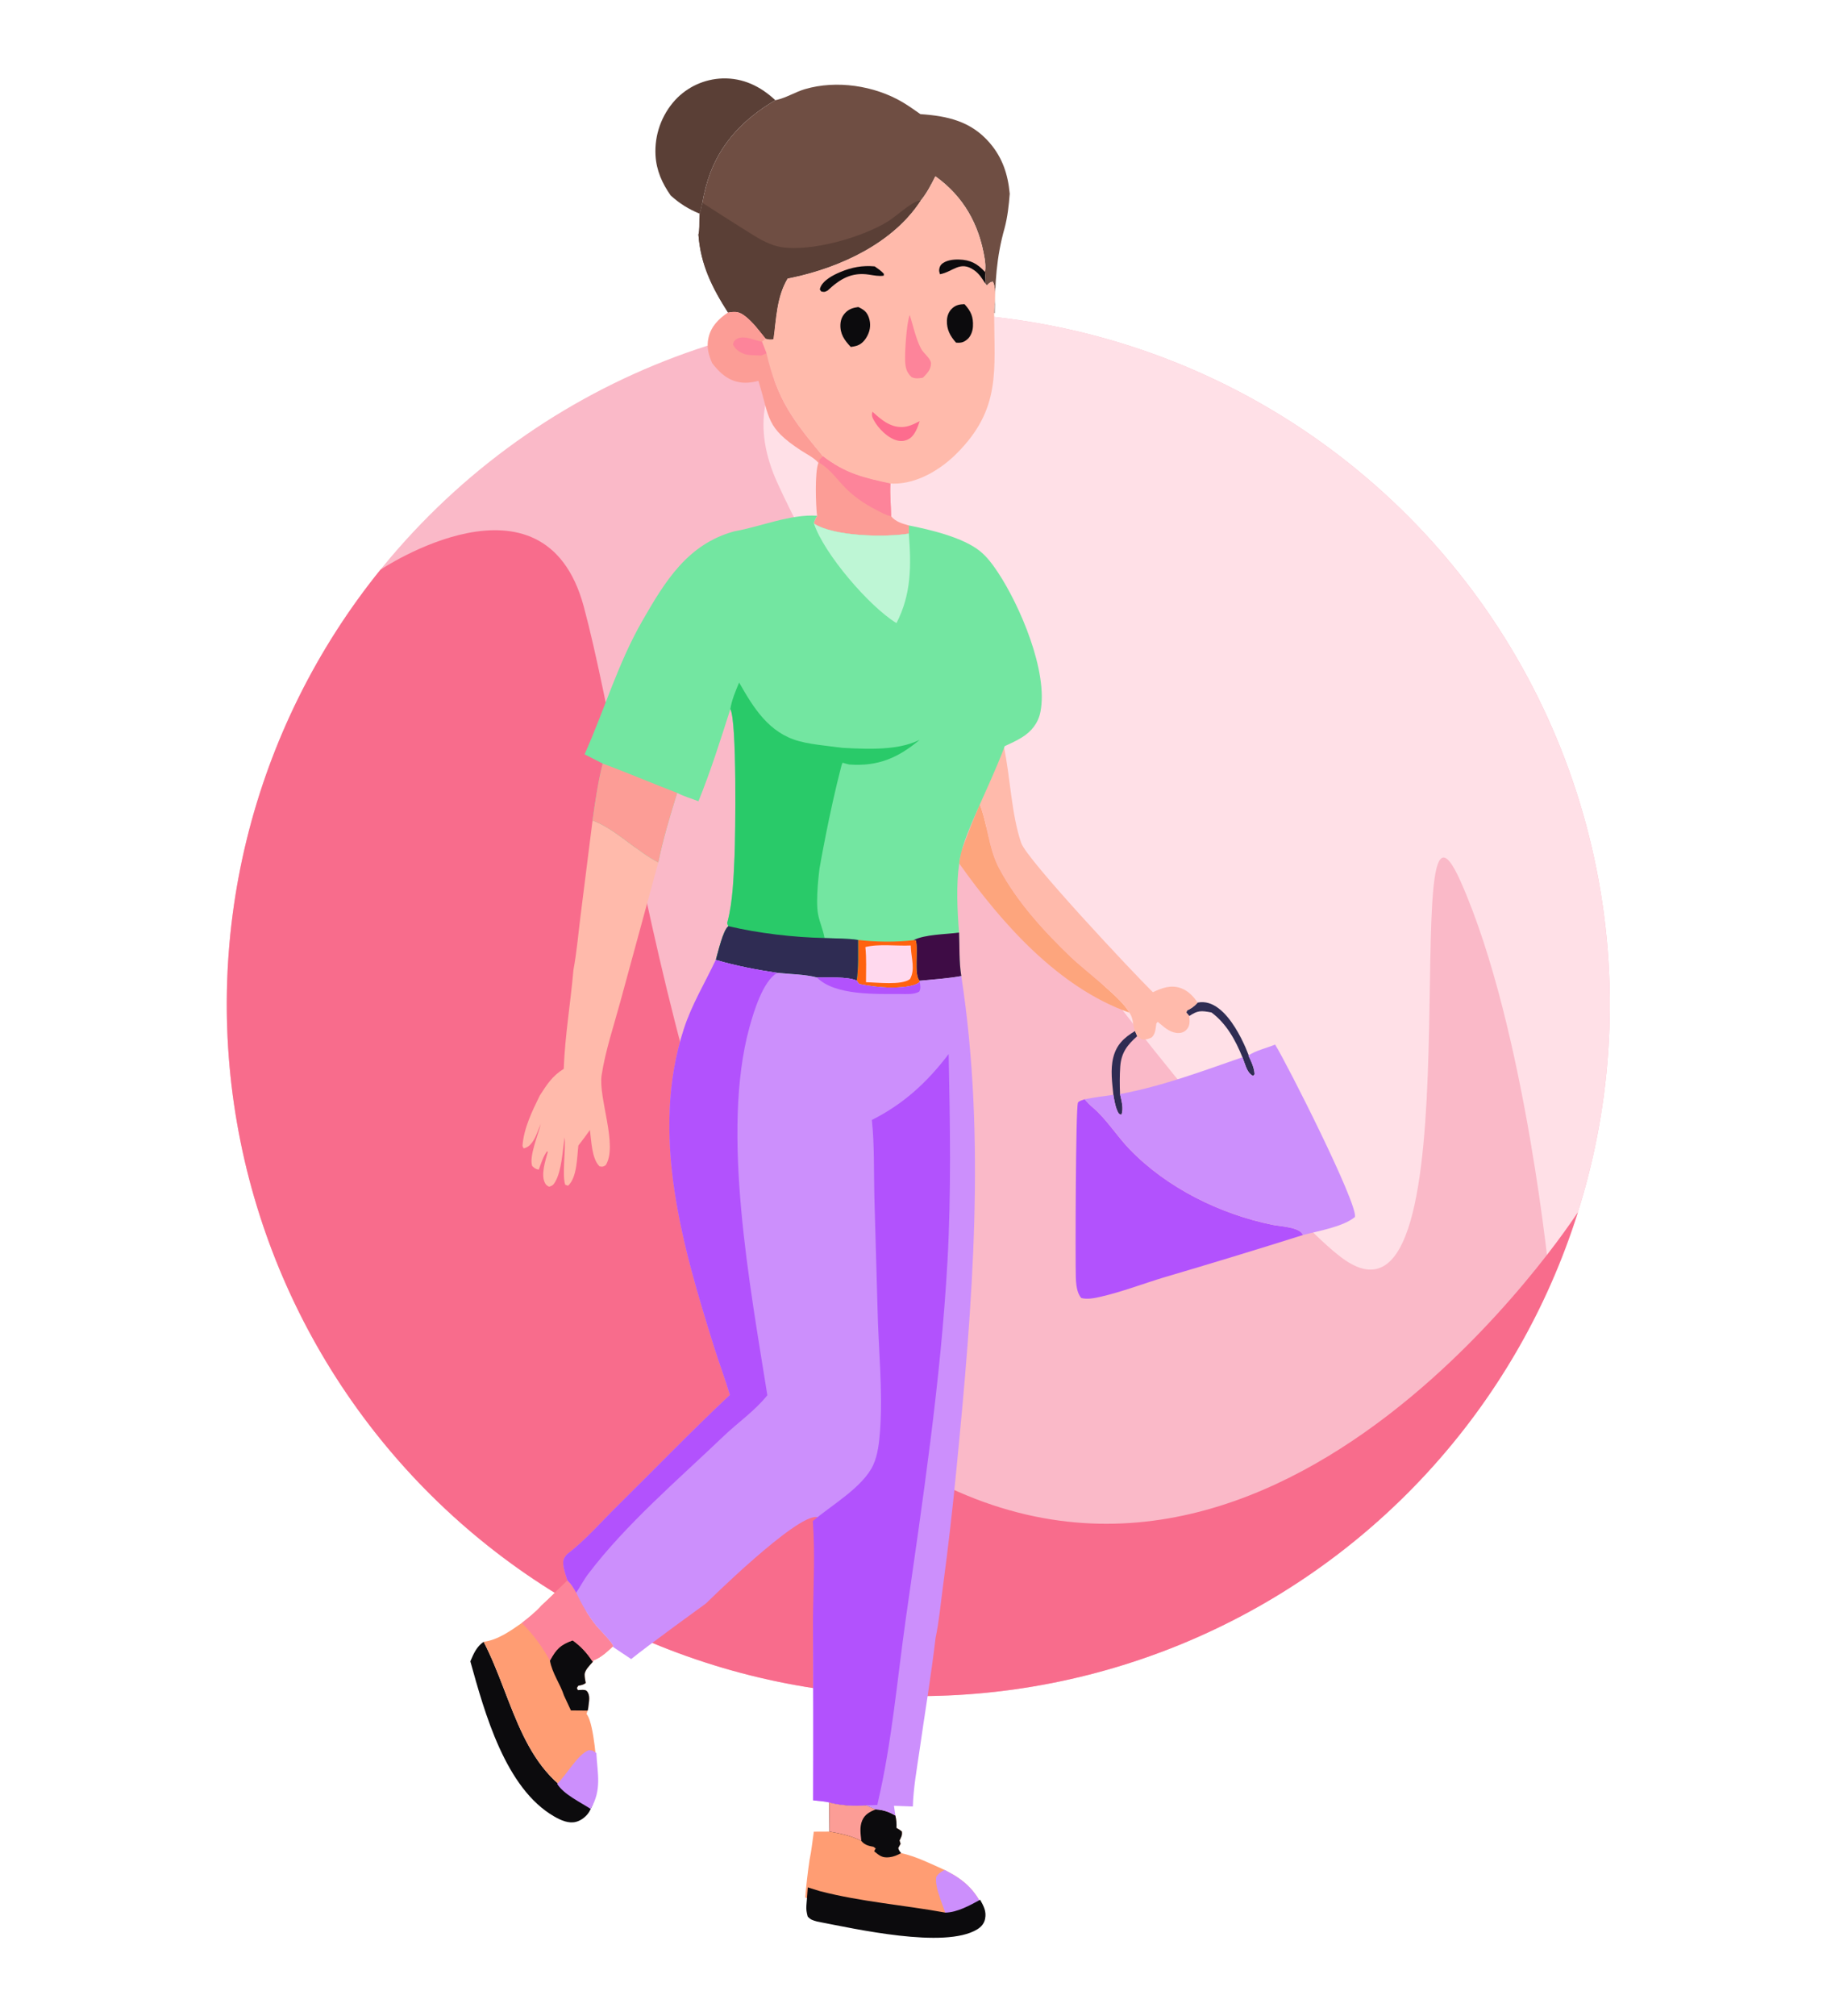 <svg width="327" height="360" viewBox="0 0 327 360" fill="none" xmlns="http://www.w3.org/2000/svg">
<g clip-path="url(#clip0_36352_28343)">
<circle cx="164" cy="179.345" r="123.5" transform="rotate(-135 164 179.345)" fill="#FAB9C8"/>
<path d="M276.868 229.474C285.683 209.628 289.109 187.809 286.8 166.216C284.492 144.624 276.531 124.022 263.72 106.488C250.91 88.954 233.702 75.107 213.833 66.345C193.964 57.583 172.136 54.214 150.55 56.579C150.55 56.579 129.14 65.097 138.898 86.36C159.867 132.054 223.456 212.558 239.661 224.6C264.792 243.274 248.698 129.992 260.874 157.424C272.567 183.768 276.868 229.474 276.868 229.474Z" fill="#FFE0E7"/>
<path d="M281.799 216.435C276.343 233.763 267.131 249.674 254.821 263.033C242.511 276.393 227.405 286.872 210.58 293.724C193.755 300.575 175.626 303.631 157.484 302.673C139.343 301.714 121.637 296.765 105.628 288.179C89.618 279.593 75.701 267.58 64.867 252.998C54.032 238.416 46.549 221.623 42.949 203.816C39.349 186.01 39.722 167.629 44.041 149.983C48.36 132.338 56.519 115.862 67.935 101.731C67.935 101.731 97.178 82.117 104.249 108.28C113.3 141.767 124.048 237.681 160.464 260.662C226.518 302.346 281.799 216.435 281.799 216.435Z" fill="#F86C8C"/>
<path d="M138.468 17.892C135.832 15.42 132.712 13.892 129.018 14.006C128.819 14.012 128.621 14.024 128.423 14.04C128.225 14.057 128.028 14.078 127.831 14.104C127.634 14.13 127.438 14.161 127.243 14.197C127.047 14.233 126.853 14.274 126.659 14.319C126.466 14.364 126.274 14.415 126.083 14.47C125.892 14.525 125.703 14.584 125.515 14.649C125.327 14.713 125.141 14.782 124.956 14.856C124.772 14.929 124.589 15.007 124.408 15.09C124.228 15.172 124.049 15.259 123.873 15.351C123.697 15.442 123.523 15.538 123.351 15.638C123.179 15.738 123.01 15.842 122.844 15.951C122.677 16.059 122.514 16.171 122.353 16.288C122.192 16.404 122.034 16.525 121.879 16.649C121.724 16.773 121.572 16.901 121.424 17.033C121.275 17.165 121.13 17.301 120.988 17.44C120.846 17.578 120.708 17.721 120.573 17.867C120.423 18.033 120.276 18.202 120.134 18.374C119.992 18.547 119.854 18.724 119.72 18.904C119.587 19.084 119.458 19.266 119.333 19.452C119.209 19.638 119.089 19.828 118.974 20.02C118.859 20.212 118.749 20.406 118.644 20.604C118.538 20.802 118.438 21.002 118.342 21.204C118.247 21.407 118.157 21.611 118.071 21.818C117.986 22.025 117.906 22.234 117.831 22.445C117.756 22.656 117.686 22.869 117.622 23.083C117.557 23.297 117.498 23.513 117.444 23.73C117.391 23.948 117.342 24.167 117.299 24.386C117.256 24.606 117.219 24.827 117.187 25.048C117.155 25.27 117.128 25.492 117.107 25.715C117.086 25.938 117.071 26.161 117.061 26.385C117.051 26.608 117.047 26.832 117.048 27.056C117.049 27.28 117.056 27.504 117.068 27.727C117.223 30.434 118.249 32.736 119.793 34.924C121.419 36.37 122.944 37.33 124.957 38.156C125.186 37.563 125.292 36.84 125.438 36.216C125.596 35.258 125.802 34.311 126.055 33.373C127.867 26.389 132.338 21.468 138.468 17.892Z" fill="#5A3F36"/>
<path d="M148.1 321.829L148.152 327.037L145.342 327.05C145.095 328.689 144.938 330.408 144.588 332.024C144.253 334.278 143.994 336.54 143.81 338.81L146.026 339.437C153.658 341.245 161.558 341.783 169.285 343.068C171.476 343.03 173.803 341.854 175.716 340.898C174.098 337.349 172.121 335.619 168.691 333.883C166.23 332.779 163.564 331.448 160.932 330.875C160.644 330.576 160.539 330.376 160.414 329.981L160.834 329.213L160.648 328.626C160.942 328.03 161.163 327.703 161.062 327.019C160.827 326.831 160.608 326.672 160.346 326.52C160.266 326.474 160.185 326.43 160.104 326.385C160.132 325.591 160.086 324.954 159.906 324.178C158.741 323.492 157.747 323.158 156.389 323.072L154.641 322.33C152.675 322.547 150.013 322.333 148.1 321.829Z" fill="#FF9D73"/>
<path d="M168.691 333.883C168.033 334.237 167.633 334.468 167.21 335.117C166.832 337.166 168.792 340.863 169.285 343.069C171.476 343.03 173.803 341.854 175.716 340.899C174.098 337.349 172.121 335.62 168.691 333.883Z" fill="#CC8FFC"/>
<path d="M148.1 321.829L148.153 327.037C150.145 327.394 152.014 327.757 153.83 328.703C154.515 329.549 155.32 329.608 156.324 329.813L155.979 329.777L156.387 330.022L156.117 330.553C157.072 331.324 157.536 331.757 158.813 331.618C159.602 331.533 160.245 331.248 160.933 330.875C160.644 330.576 160.54 330.376 160.415 329.981L160.835 329.213L160.649 328.626C160.943 328.03 161.164 327.703 161.063 327.019C160.828 326.831 160.609 326.672 160.347 326.52C160.267 326.474 160.186 326.43 160.105 326.385C160.133 325.591 160.087 324.954 159.907 324.178C158.742 323.492 157.748 323.158 156.39 323.072L154.642 322.33C152.676 322.547 150.013 322.333 148.1 321.829Z" fill="#0C0B0D"/>
<path d="M148.1 321.829L148.152 327.037C150.144 327.394 152.013 327.757 153.829 328.703C153.702 327.481 153.484 326.255 153.969 325.078C154.427 323.97 155.332 323.495 156.39 323.072L154.642 322.33C152.675 322.547 150.013 322.333 148.1 321.829Z" fill="#FC9D96"/>
<path d="M164.377 20.377C163.323 19.65 162.278 18.891 161.175 18.24C156.158 15.279 149.389 14.264 143.759 15.914C142.091 16.403 140.539 17.389 138.858 17.802C138.729 17.833 138.599 17.862 138.47 17.892C132.34 21.468 127.869 26.39 126.057 33.374C125.804 34.311 125.598 35.258 125.44 36.216C125.294 36.84 125.188 37.563 124.959 38.157L124.908 39.052C124.885 39.965 124.956 41.005 124.737 41.893C125.114 47.222 127.174 51.36 130.02 55.802C131.366 55.608 131.943 55.582 133.067 56.437C134.472 57.508 135.63 59.118 136.751 60.484C137.283 60.626 137.593 60.688 138.135 60.57C138.659 56.83 138.684 53.091 140.658 49.744L141.589 49.548C150.14 47.718 159.535 43.388 164.445 35.803C165.488 34.536 166.323 32.953 167.052 31.482C172.081 35.079 174.869 40.084 175.846 46.178C175.978 47.001 176.026 47.723 175.915 48.554C175.952 49.253 176.028 49.98 176.001 50.678L176.233 50.978C176.321 50.891 176.406 50.8 176.498 50.716C176.804 50.434 176.911 50.364 177.3 50.282C178.053 51.557 177.543 54.387 177.546 55.862L177.659 55.921C177.689 50.6 177.941 45.922 179.4 40.775C179.942 38.763 180.171 36.662 180.33 34.591C180.007 31.13 179.038 28.168 176.748 25.506C173.412 21.63 169.208 20.711 164.377 20.377Z" fill="#6F4E43"/>
<path d="M164.444 35.803C164.328 35.82 164.211 35.833 164.095 35.853C162.763 36.092 159.962 38.672 158.636 39.503C154.054 42.372 144.847 45.011 139.457 44.109C137.522 43.785 135.717 42.731 134.076 41.706C131.185 39.895 128.306 38.065 125.44 36.216C125.294 36.84 125.188 37.563 124.959 38.156L124.908 39.051C124.885 39.965 124.956 41.005 124.737 41.893C125.113 47.222 127.174 51.359 130.019 55.802C131.365 55.608 131.943 55.581 133.066 56.437C134.472 57.508 135.63 59.118 136.751 60.484C137.283 60.626 137.592 60.688 138.134 60.57C138.658 56.829 138.683 53.091 140.658 49.744L141.588 49.548C150.139 47.718 159.534 43.387 164.444 35.803Z" fill="#5A3F36"/>
<path d="M167.05 31.482C166.322 32.952 165.487 34.536 164.444 35.803C159.534 43.387 150.138 47.718 141.588 49.548L140.657 49.744C138.683 53.091 138.658 56.83 138.133 60.57C137.591 60.688 137.282 60.626 136.75 60.484L136.076 61.008L136.891 63.087C138.862 71.463 141.598 74.99 146.98 81.475C151 84.548 154.166 85.289 159.022 86.334C159.208 86.347 159.394 86.353 159.581 86.354C163.791 86.374 167.926 83.894 170.82 81.006C178.814 73.029 177.566 66.251 177.545 55.862C177.542 54.387 178.052 51.556 177.299 50.282C176.91 50.364 176.803 50.434 176.496 50.716C176.405 50.8 176.32 50.891 176.232 50.978L176 50.678C176.027 49.98 175.951 49.253 175.914 48.554C176.025 47.723 175.977 47 175.845 46.178C174.868 40.084 172.08 35.079 167.05 31.482Z" fill="#FFBAAB"/>
<path d="M175.914 48.554C174.515 47.052 173.31 46.399 171.245 46.34C170.225 46.311 168.84 46.468 168.097 47.242C167.855 47.494 167.731 47.923 167.722 48.268C167.717 48.477 167.814 48.766 167.872 48.969C170.234 48.517 171.433 46.488 173.955 48.231C174.876 48.867 175.416 49.749 176 50.678C176.027 49.98 175.951 49.253 175.914 48.554Z" fill="#0C0B0D"/>
<path d="M156.213 47.564C153.971 47.371 152.121 47.72 150.044 48.587C148.829 49.094 146.909 50.073 146.475 51.434C146.364 51.781 146.443 51.71 146.681 52.056C147.263 52.151 147.282 52.159 147.801 51.883C150.031 49.788 152.079 48.566 155.2 49.034C156.067 49.164 156.957 49.361 157.83 49.223L157.85 48.894C157.371 48.351 156.801 47.975 156.213 47.564Z" fill="#0C0B0D"/>
<path d="M155.813 73.51C155.625 74.12 155.745 74.461 156.052 75.024C156.869 76.523 158.597 78.279 160.314 78.671C161.085 78.847 161.792 78.72 162.46 78.288C163.41 77.674 163.917 76.222 164.249 75.193C163.23 75.714 162.267 76.219 161.098 76.245C158.91 76.293 157.333 74.889 155.813 73.51Z" fill="#FD6C8E"/>
<path d="M172.255 54.309C171.414 54.327 170.734 54.445 170.078 55.032C169.444 55.6 169.142 56.388 169.112 57.227C169.055 58.834 169.698 60.016 170.739 61.177C171.627 61.247 172.107 61.15 172.793 60.551C173.394 60.026 173.716 59.095 173.758 58.316C173.853 56.577 173.403 55.569 172.255 54.309Z" fill="#0C0B0D"/>
<path d="M162.473 56.236C161.905 57.568 161.569 62.949 161.645 64.451C161.706 65.657 161.899 66.498 162.793 67.332C163.522 67.668 164.051 67.556 164.812 67.449C165.244 67.024 165.821 66.436 166.059 65.862C166.195 65.534 166.326 65.033 166.238 64.671C166.046 63.872 164.879 63.015 164.469 62.222C163.559 60.462 163.07 58.137 162.473 56.236Z" fill="#FD849A"/>
<path d="M153.282 54.82C152.468 54.946 151.786 55.105 151.154 55.671C150.494 56.262 150.137 57.013 150.092 57.897C150.002 59.626 150.81 60.753 151.945 61.953C152.333 61.892 152.746 61.829 153.116 61.695C153.979 61.383 154.558 60.651 154.955 59.851C155.447 58.86 155.537 57.769 155.174 56.719C154.811 55.668 154.259 55.283 153.282 54.82Z" fill="#0C0B0D"/>
<path d="M86.375 293.143C85.086 294.064 84.607 295.214 83.999 296.642C86.553 305.801 90.242 319.328 98.997 324.347C100.133 324.998 101.549 325.649 102.886 325.293C103.853 325.035 104.805 324.267 105.289 323.399C105.443 323.122 105.566 322.832 105.697 322.544L105.854 322.203C93.18 317.286 91.898 303.819 86.375 293.143Z" fill="#0C0B0D"/>
<path d="M102.898 284.377C102.439 283.53 102.043 282.869 101.348 282.196L98.241 285.23L96.7 286.68C95.644 287.868 94.434 288.809 93.191 289.791C91.17 291.189 88.888 292.844 86.376 293.143C91.899 303.819 93.182 317.286 105.855 322.203C105.878 322.122 105.904 322.041 105.926 321.959C106.313 320.513 106.546 319.103 106.59 317.606C106.659 315.232 106.048 308.059 104.907 306.245C104.857 306.165 104.797 306.092 104.743 306.015L104.951 305.43C105.066 304.974 105.026 305.188 105.09 304.64C105.195 303.755 105.448 302.655 104.79 301.935C104.495 301.612 103.627 301.771 103.19 301.776L103.023 301.39L103.271 300.996C103.797 300.879 104.182 300.85 104.605 300.497C104.523 300.02 104.399 299.483 104.407 298.999C104.421 298.202 105.359 297.322 105.87 296.723L105.988 296.47C107.362 295.938 108.341 294.997 109.405 294.017L109.525 293.973C109.516 293.404 107 290.92 106.487 290.287C105.041 288.504 103.876 286.448 102.898 284.377Z" fill="#FF9D73"/>
<path d="M102.274 292.889C100.064 293.678 99.32 294.469 98.212 296.504C98.641 298.84 100.021 300.589 100.733 302.762L101.962 305.406L104.951 305.43C105.066 304.974 105.026 305.188 105.09 304.641C105.194 303.756 105.447 302.655 104.79 301.935C104.495 301.612 103.627 301.771 103.19 301.776L103.023 301.391L103.271 300.996C103.796 300.88 104.182 300.851 104.605 300.497C104.522 300.02 104.399 299.483 104.407 299C104.42 298.202 105.359 297.322 105.87 296.723C104.826 295.131 103.798 294.006 102.274 292.889Z" fill="#0C0B0D"/>
<path d="M102.898 284.377C102.439 283.53 102.043 282.869 101.348 282.196L98.241 285.23L96.7 286.68C95.644 287.868 94.434 288.809 93.191 289.791C95.291 291.887 96.757 293.922 98.212 296.503C99.32 294.469 100.064 293.678 102.274 292.889C103.798 294.006 104.826 295.13 105.87 296.723L105.988 296.47C107.362 295.938 108.341 294.997 109.405 294.017L109.525 293.973C109.516 293.404 107 290.92 106.487 290.287C105.041 288.504 103.876 286.448 102.898 284.377Z" fill="#FD849A"/>
<path d="M202.7 184.099C200.737 185.276 199.378 186.534 198.81 188.853C198.289 190.977 198.619 193.338 198.838 195.485C198.998 196.383 199.159 197.474 199.534 198.307C199.741 198.766 199.777 198.897 200.263 199.058C200.727 197.932 200.264 196.506 200.027 195.345C199.967 193.748 199.95 192.052 200.064 190.459C200.242 187.967 201.315 186.581 203.098 185.011L202.7 184.099Z" fill="#2F2C53"/>
<path d="M213.882 179.021C213.833 179.074 213.785 179.129 213.736 179.181C213.199 179.757 212.713 180.076 212.009 180.416L211.864 180.783L212.393 181.418C213.882 180.416 214.464 180.416 216.367 180.783C219.034 182.775 220.651 185.719 221.885 188.774C221.998 189.092 222.113 189.409 222.231 189.725C222.565 190.621 222.884 191.7 223.817 192.126L224.062 191.788C224.011 190.564 223.131 188.774 223.131 188.774C223.131 188.774 219.402 177.876 213.882 179.021Z" fill="#2F2C53"/>
<path d="M174.963 143.548C173.794 146.42 172.673 149.311 171.601 152.221C171.496 152.865 171.353 153.523 171.305 154.173C178.874 164.838 189.023 176.335 201.664 180.796C200.519 178.355 193.556 173.123 191.203 170.859C186.378 166.217 181.621 161.013 178.452 155.073C176.556 151.521 176.421 147.307 174.963 143.548Z" fill="#FDA57D"/>
<path d="M179.296 133.38C177.71 136.692 176.304 140.13 174.962 143.548C176.42 147.307 176.556 151.521 178.451 155.073C181.62 161.013 186.377 166.217 191.202 170.859C193.556 173.123 200.518 178.355 201.663 180.797C202.443 181.711 202.26 183.024 202.7 184.099L203.098 185.012C203.368 185.241 203.679 185.414 203.978 185.602C204.706 185.638 205.027 185.536 205.668 185.246C206.303 184.628 206.338 183.948 206.466 183.113C206.542 182.609 206.435 182.833 206.766 182.457C207.808 183.283 208.693 184.235 210.085 184.427C210.709 184.513 211.356 184.382 211.824 183.934C212.572 183.218 212.469 182.349 212.393 181.419L211.865 180.783L212.009 180.416C212.713 180.076 213.199 179.757 213.736 179.182C213.786 179.129 213.833 179.075 213.882 179.021C213.149 177.911 212.179 176.897 210.901 176.44C209.106 175.798 207.511 176.398 205.891 177.162C202.259 173.597 183.395 153.494 182.375 150.511C180.612 145.353 180.442 138.823 179.296 133.38Z" fill="#FFBAAB"/>
<path d="M193.712 196.276C193.39 196.404 192.659 196.573 192.513 196.883C192.102 197.761 192.037 225.105 192.133 228.143C192.163 229.073 192.269 230.266 192.687 231.114C192.869 231.482 192.886 231.482 193.101 231.763C194.178 232.047 195.426 231.796 196.499 231.553C200.332 230.686 204.166 229.197 207.939 228.061C216.22 225.624 224.478 223.107 232.711 220.511C232.118 219.076 228.684 218.989 227.311 218.709C217.91 216.795 208.403 212.118 201.708 205.171C199.476 202.854 197.608 199.824 195.179 197.756C194.632 197.29 194.176 196.825 193.712 196.276Z" fill="#B252FD"/>
<path d="M227.724 186.511C226.108 187.185 224.413 187.504 222.929 188.47C223.438 189.56 224.011 190.565 224.062 191.788L223.817 192.126C222.884 191.7 222.565 190.621 222.231 189.726C222.113 189.409 221.998 189.092 221.885 188.774C214.701 191.273 207.533 193.958 200.026 195.346C200.263 196.506 200.727 197.932 200.263 199.058C199.777 198.898 199.741 198.767 199.534 198.308C199.159 197.474 198.998 196.383 198.838 195.485C197.116 195.701 195.417 195.951 193.712 196.276C194.175 196.826 194.632 197.29 195.179 197.756C197.608 199.824 199.476 202.854 201.708 205.171C208.402 212.118 217.909 216.796 227.311 218.709C228.684 218.989 232.117 219.077 232.711 220.511C235.382 219.805 239.885 219.054 241.989 217.286C242.423 214.786 229.896 190.015 227.724 186.511Z" fill="#CC8FFC"/>
<path d="M136.75 60.484C135.629 59.118 134.471 57.508 133.066 56.437C131.942 55.581 131.365 55.608 130.018 55.802C128.365 56.896 127.01 58.253 126.542 60.249C126.145 61.941 126.517 63.287 127.184 64.842C128.528 66.573 129.995 67.958 132.256 68.276C133.348 68.43 134.383 68.275 135.444 68.01L135.547 68.339C137.5 74.688 136.76 76.305 143.036 80.422C143.991 81.049 145.454 81.762 146.154 82.644C145.492 84.324 145.683 90.215 145.92 92.088C145.765 92.43 145.326 93.135 145.366 93.483C148.889 95.811 158.25 95.973 162.309 95.275L162.32 93.82C161.135 93.499 159.95 93.159 159.148 92.178C159.119 90.223 158.912 88.295 159.022 86.334C154.166 85.289 151 84.548 146.98 81.475C141.598 74.99 138.862 71.463 136.891 63.087L136.076 61.008L136.75 60.484Z" fill="#FC9D96"/>
<path d="M136.076 61.008L135.719 60.938C134.482 60.685 132.465 59.644 131.279 60.744C131.22 60.799 130.94 61.191 130.888 61.263L131.147 60.844L130.893 61.491C131.308 62.388 132.129 62.949 133.061 63.247C133.59 63.417 134.153 63.415 134.702 63.439L135.95 63.495L136.892 63.086L136.076 61.008Z" fill="#FD849A"/>
<path d="M146.98 81.475L146.301 82.105L146.345 82.648C148.157 83.663 149.532 85.654 150.985 87.125C152.566 88.726 154.425 89.989 156.424 91.007C157.258 91.432 158.231 92.01 159.147 92.178C159.119 90.223 158.912 88.295 159.022 86.334C154.166 85.289 151 84.548 146.98 81.475Z" fill="#FD849A"/>
<path d="M105.825 146.486L103.672 163.586C103.274 166.767 102.997 170.032 102.411 173.183C101.904 179.055 100.889 184.958 100.679 190.846C98.639 192.102 97.656 193.66 96.396 195.625C95.032 198.399 93.533 201.482 93.311 204.607L93.501 205.04C94.155 204.931 94.644 204.516 95.042 203.976C95.735 203.039 96.092 201.748 96.572 200.686C96.151 202.541 94.439 206.49 95.049 208.202C95.458 208.575 95.661 208.754 96.213 208.845C96.638 207.749 96.991 206.499 97.703 205.558L97.833 205.68C97.417 207.207 96.518 209.825 97.362 211.291C97.545 211.611 97.759 211.737 98.073 211.893C98.652 211.727 98.85 211.54 99.156 211.012C100.33 208.99 100.475 205.398 100.837 203.061C101.06 205.322 100.362 209.772 100.939 211.535L101.448 211.716C103.07 210.242 103.044 206.648 103.289 204.539C104.011 203.637 104.68 202.701 105.354 201.763C105.61 203.615 105.671 206.941 107.076 208.253C107.642 208.358 107.649 208.336 108.162 208.065C110.412 204.55 106.827 196.005 107.444 191.979C108.119 187.577 109.637 183.103 110.799 178.804L117.562 153.995C113.509 151.896 110.028 148.077 105.825 146.486Z" fill="#FFBAAB"/>
<path d="M145.919 92.088C141.143 91.77 135.9 94.029 131.165 94.865C122.837 97.119 118.796 103.747 114.711 110.863C110.318 118.515 107.969 126.7 104.399 134.689L107.639 136.339C106.788 139.671 106.303 143.083 105.825 146.486C110.028 148.077 113.509 151.895 117.562 153.995C118.388 149.873 119.694 145.593 120.932 141.57C122.079 142.179 123.519 142.593 124.739 143.066C126.91 137.719 128.674 132.112 130.433 126.616C131.618 128.673 131.348 149.215 131.179 152.957C131.011 156.694 130.88 160.895 129.945 164.515C129.92 164.612 129.892 164.709 129.865 164.806C129.923 164.979 129.967 165.239 130.093 165.37C129.118 166.054 128.211 170.142 127.84 171.395C131.462 172.453 135.077 173.151 138.809 173.704C141.06 173.946 143.714 173.951 145.882 174.524C147.81 174.594 151.305 174.315 152.997 175.087L153.429 175.699C155.242 176.061 157.198 176.315 159.043 176.334C160.389 176.348 163.311 176.255 164.256 175.313L164.215 175.118C166.699 174.881 169.219 174.717 171.677 174.277C171.253 171.743 171.39 169.082 171.275 166.514C170.971 162.584 170.742 158.078 171.304 154.172C171.625 149.765 176.606 140.842 179.443 133.214C180.474 132.755 181.552 132.254 182.512 131.66C184.217 130.603 185.415 129.106 185.81 127.115C187.238 119.925 182.11 108.04 178.195 102.161C177.297 100.812 176.281 99.424 175.011 98.402C171.958 95.947 166.159 94.577 162.319 93.82L162.308 95.275C158.249 95.973 148.888 95.811 145.365 93.483C145.325 93.135 145.764 92.43 145.919 92.088Z" fill="#73E6A1"/>
<path d="M164.253 132.084C159.956 134.295 153.368 133.657 148.626 133.435C148.334 133.884 150.531 134.613 150.272 135.081L149.449 135.904C149.773 135.948 151.372 136.481 151.698 136.506C156.808 136.871 160.394 135.328 164.253 132.084Z" fill="#29CA69"/>
<path d="M171.276 166.514C168.912 166.841 165.203 166.813 163.107 167.879L163.563 167.911C164.037 169.711 163.189 173.866 164.216 175.118C166.701 174.881 169.221 174.717 171.679 174.277C171.255 171.743 171.391 169.082 171.276 166.514Z" fill="#3E0C45"/>
<path d="M163.107 167.879C160.006 168.254 156.353 168.195 153.244 167.831C153.228 170.227 153.345 172.714 152.998 175.088L153.431 175.699C155.244 176.061 157.199 176.315 159.044 176.334C160.39 176.348 163.312 176.255 164.258 175.313L164.216 175.118C163.189 173.866 164.037 169.711 163.563 167.911L163.107 167.879Z" fill="#FF620F"/>
<path d="M162.655 168.815C160.189 168.942 156.881 168.491 154.545 169.1C154.765 171.167 154.661 173.299 154.656 175.377C156.614 175.405 161.012 175.976 162.518 174.818C163.465 173.14 162.766 171.102 162.676 169.289L162.655 168.815Z" fill="#FFD9EE"/>
<path d="M120.934 141.571C116.483 139.873 112.114 137.994 107.64 136.339C106.79 139.671 106.305 143.083 105.827 146.486C110.03 148.077 113.511 151.896 117.563 153.995C118.389 149.874 119.695 145.593 120.934 141.571Z" fill="#FC9D96"/>
<path d="M162.308 95.275C158.25 95.974 148.889 95.811 145.365 93.483C147.151 98.86 155.211 108.268 160.099 111.257C162.772 106.103 162.752 100.956 162.308 95.275Z" fill="#BEF6D5"/>
<path d="M132.002 121.87C131.388 123.329 130.657 125.05 130.433 126.616C131.618 128.674 131.348 149.215 131.179 152.957C131.011 156.694 130.88 160.895 129.945 164.515C129.92 164.612 129.892 164.709 129.865 164.806C129.923 164.979 129.968 165.239 130.093 165.37C129.118 166.054 128.211 170.142 127.84 171.395C131.462 172.453 135.077 173.152 138.809 173.704C141.06 173.947 143.714 173.951 145.882 174.524C147.81 174.595 151.305 174.315 152.997 175.088C153.344 172.714 153.226 170.227 153.242 167.831C151.318 167.527 149.209 167.585 147.255 167.486C147.012 166.045 146.369 164.681 146.097 163.234C145.606 160.623 146.358 155.07 146.358 155.07C146.358 155.07 148.048 145.214 150.271 136.727C150.451 136.036 151.144 135.024 151.144 135.024L151.767 133.826C148.783 133.145 145.678 133.144 142.678 132.328C137.327 130.873 134.591 126.425 132.002 121.87Z" fill="#29CA69"/>
<path d="M130.093 165.371C129.118 166.054 128.211 170.143 127.84 171.395C131.462 172.454 135.077 173.152 138.809 173.704C141.06 173.947 143.714 173.951 145.882 174.524C147.81 174.595 151.305 174.315 152.997 175.088C153.344 172.714 153.226 170.227 153.242 167.831C151.318 167.527 149.209 167.585 147.255 167.486C141.675 167.366 135.528 166.649 130.093 165.371Z" fill="#2F2C53"/>
<path d="M127.842 171.395C125.9 175.507 123.552 179.36 122.136 183.713C116.031 202.476 121.878 222.44 127.548 240.558C128.438 243.404 129.513 246.209 130.351 249.066C123.495 255.507 116.929 262.312 110.23 268.92C107.298 271.813 104.521 275.037 101.237 277.54C100.724 278.2 100.538 278.457 100.6 279.31C100.67 280.266 101.06 281.288 101.349 282.196C102.044 282.869 102.44 283.53 102.899 284.377C103.877 286.448 105.042 288.504 106.488 290.288C107 290.92 109.517 293.404 109.526 293.973L109.406 294.017L112.722 296.235C115.398 294.035 126.101 286.283 126.101 286.283C126.101 286.283 142.205 270.335 145.884 270.873C148.579 271.268 148.1 287.333 145.188 289.44C145.258 300.113 145.271 310.786 145.226 321.458C146.167 321.568 147.181 321.61 148.1 321.829C150.013 322.333 152.676 322.547 154.642 322.33L156.39 323.073C157.747 323.159 158.741 323.492 159.907 324.179L159.653 322.429L163.026 322.555C163.118 319.252 163.74 315.887 164.207 312.614C165.163 305.903 166.294 299.214 167.08 292.48C167.713 289.498 167.988 286.353 168.395 283.329C169.342 276.286 170.153 269.227 170.828 262.153C173.67 233.152 176.132 203.249 171.679 174.277C169.221 174.717 166.701 174.881 164.217 175.118L164.258 175.313C163.313 176.255 160.39 176.348 159.045 176.334C157.2 176.315 155.244 176.062 153.431 175.699L152.999 175.088C151.307 174.315 147.812 174.595 145.884 174.524C143.716 173.951 141.062 173.947 138.81 173.704C135.079 173.152 131.464 172.453 127.842 171.395Z" fill="#CC8FFC"/>
<path d="M152.997 175.088C151.305 174.315 147.81 174.595 145.882 174.524C149.134 177.807 156.525 177.459 160.737 177.48C161.804 177.485 163.208 177.611 164.15 177.067C164.489 176.491 164.338 175.942 164.257 175.313C163.311 176.255 160.389 176.348 159.043 176.334C157.198 176.315 155.243 176.062 153.43 175.699L152.997 175.088Z" fill="#B252FD"/>
<path d="M127.84 171.395C125.899 175.507 123.551 179.36 122.134 183.713C116.029 202.476 121.876 222.44 127.546 240.557C128.437 243.404 129.512 246.209 130.35 249.066C123.493 255.507 116.928 262.312 110.228 268.92C107.296 271.813 104.519 275.037 101.236 277.54C100.723 278.2 100.536 278.457 100.598 279.31C100.668 280.266 101.058 281.288 101.348 282.196C102.042 282.869 102.438 283.53 102.898 284.377C103.66 283.269 104.249 282.084 105.069 281.005C111.856 272.071 121.082 264.221 129.205 256.453C131.78 253.99 134.811 251.918 137.04 249.124C134.008 229.929 128.702 202.06 133.849 183.409C134.594 180.709 136.243 175.16 138.809 173.704C135.077 173.152 131.462 172.453 127.84 171.395Z" fill="#B252FD"/>
<path d="M169.422 188.202C165.559 193.271 161.408 197.089 155.708 199.975C156.178 204.431 156.045 209.092 156.15 213.576L156.72 233.639C156.871 240.811 157.689 248.321 157.172 255.45C157.029 257.432 156.78 259.806 155.932 261.619C154.079 265.579 148.455 268.768 145.163 271.589C145.602 277.438 145.234 283.563 145.188 289.44C145.258 300.113 145.271 310.786 145.226 321.458C146.167 321.568 147.181 321.61 148.1 321.829C150.013 322.333 152.676 322.547 154.642 322.33C155.325 322.327 156.003 322.317 156.685 322.278L156.771 321.85C159.293 311.068 160.226 299.858 161.786 288.911C164.8 267.763 168.01 246.618 169.206 225.262C169.897 212.918 169.669 200.553 169.422 188.202Z" fill="#B252FD"/>
<path d="M106.5 313C105.865 312.607 105.93 312.541 105.156 312.5C103.193 313.197 101.163 316.97 99.5 318.5C100.629 320.379 103.717 321.821 105.5 323C107.5 319.5 106.711 316.839 106.5 313Z" fill="#CC8FFC"/>
<path d="M146.408 337.663L144.27 337L144.019 340.197C143.955 340.938 144.057 341.497 144.249 342.208C144.822 342.823 145.144 342.856 145.903 343.09C152.711 344.395 168.723 348.029 174.506 344.501C175.195 344.081 175.744 343.51 175.923 342.634C176.203 341.271 175.673 340.34 175.045 339.208C173.2 340.218 170.956 341.462 168.842 341.503C161.389 340.144 153.769 339.575 146.408 337.663Z" fill="#0C0B0D"/>
</g>
<defs>
<clipPath id="clip0_36352_28343">
<rect width="327" height="360" fill="white"/>
</clipPath>
</defs>
</svg>
